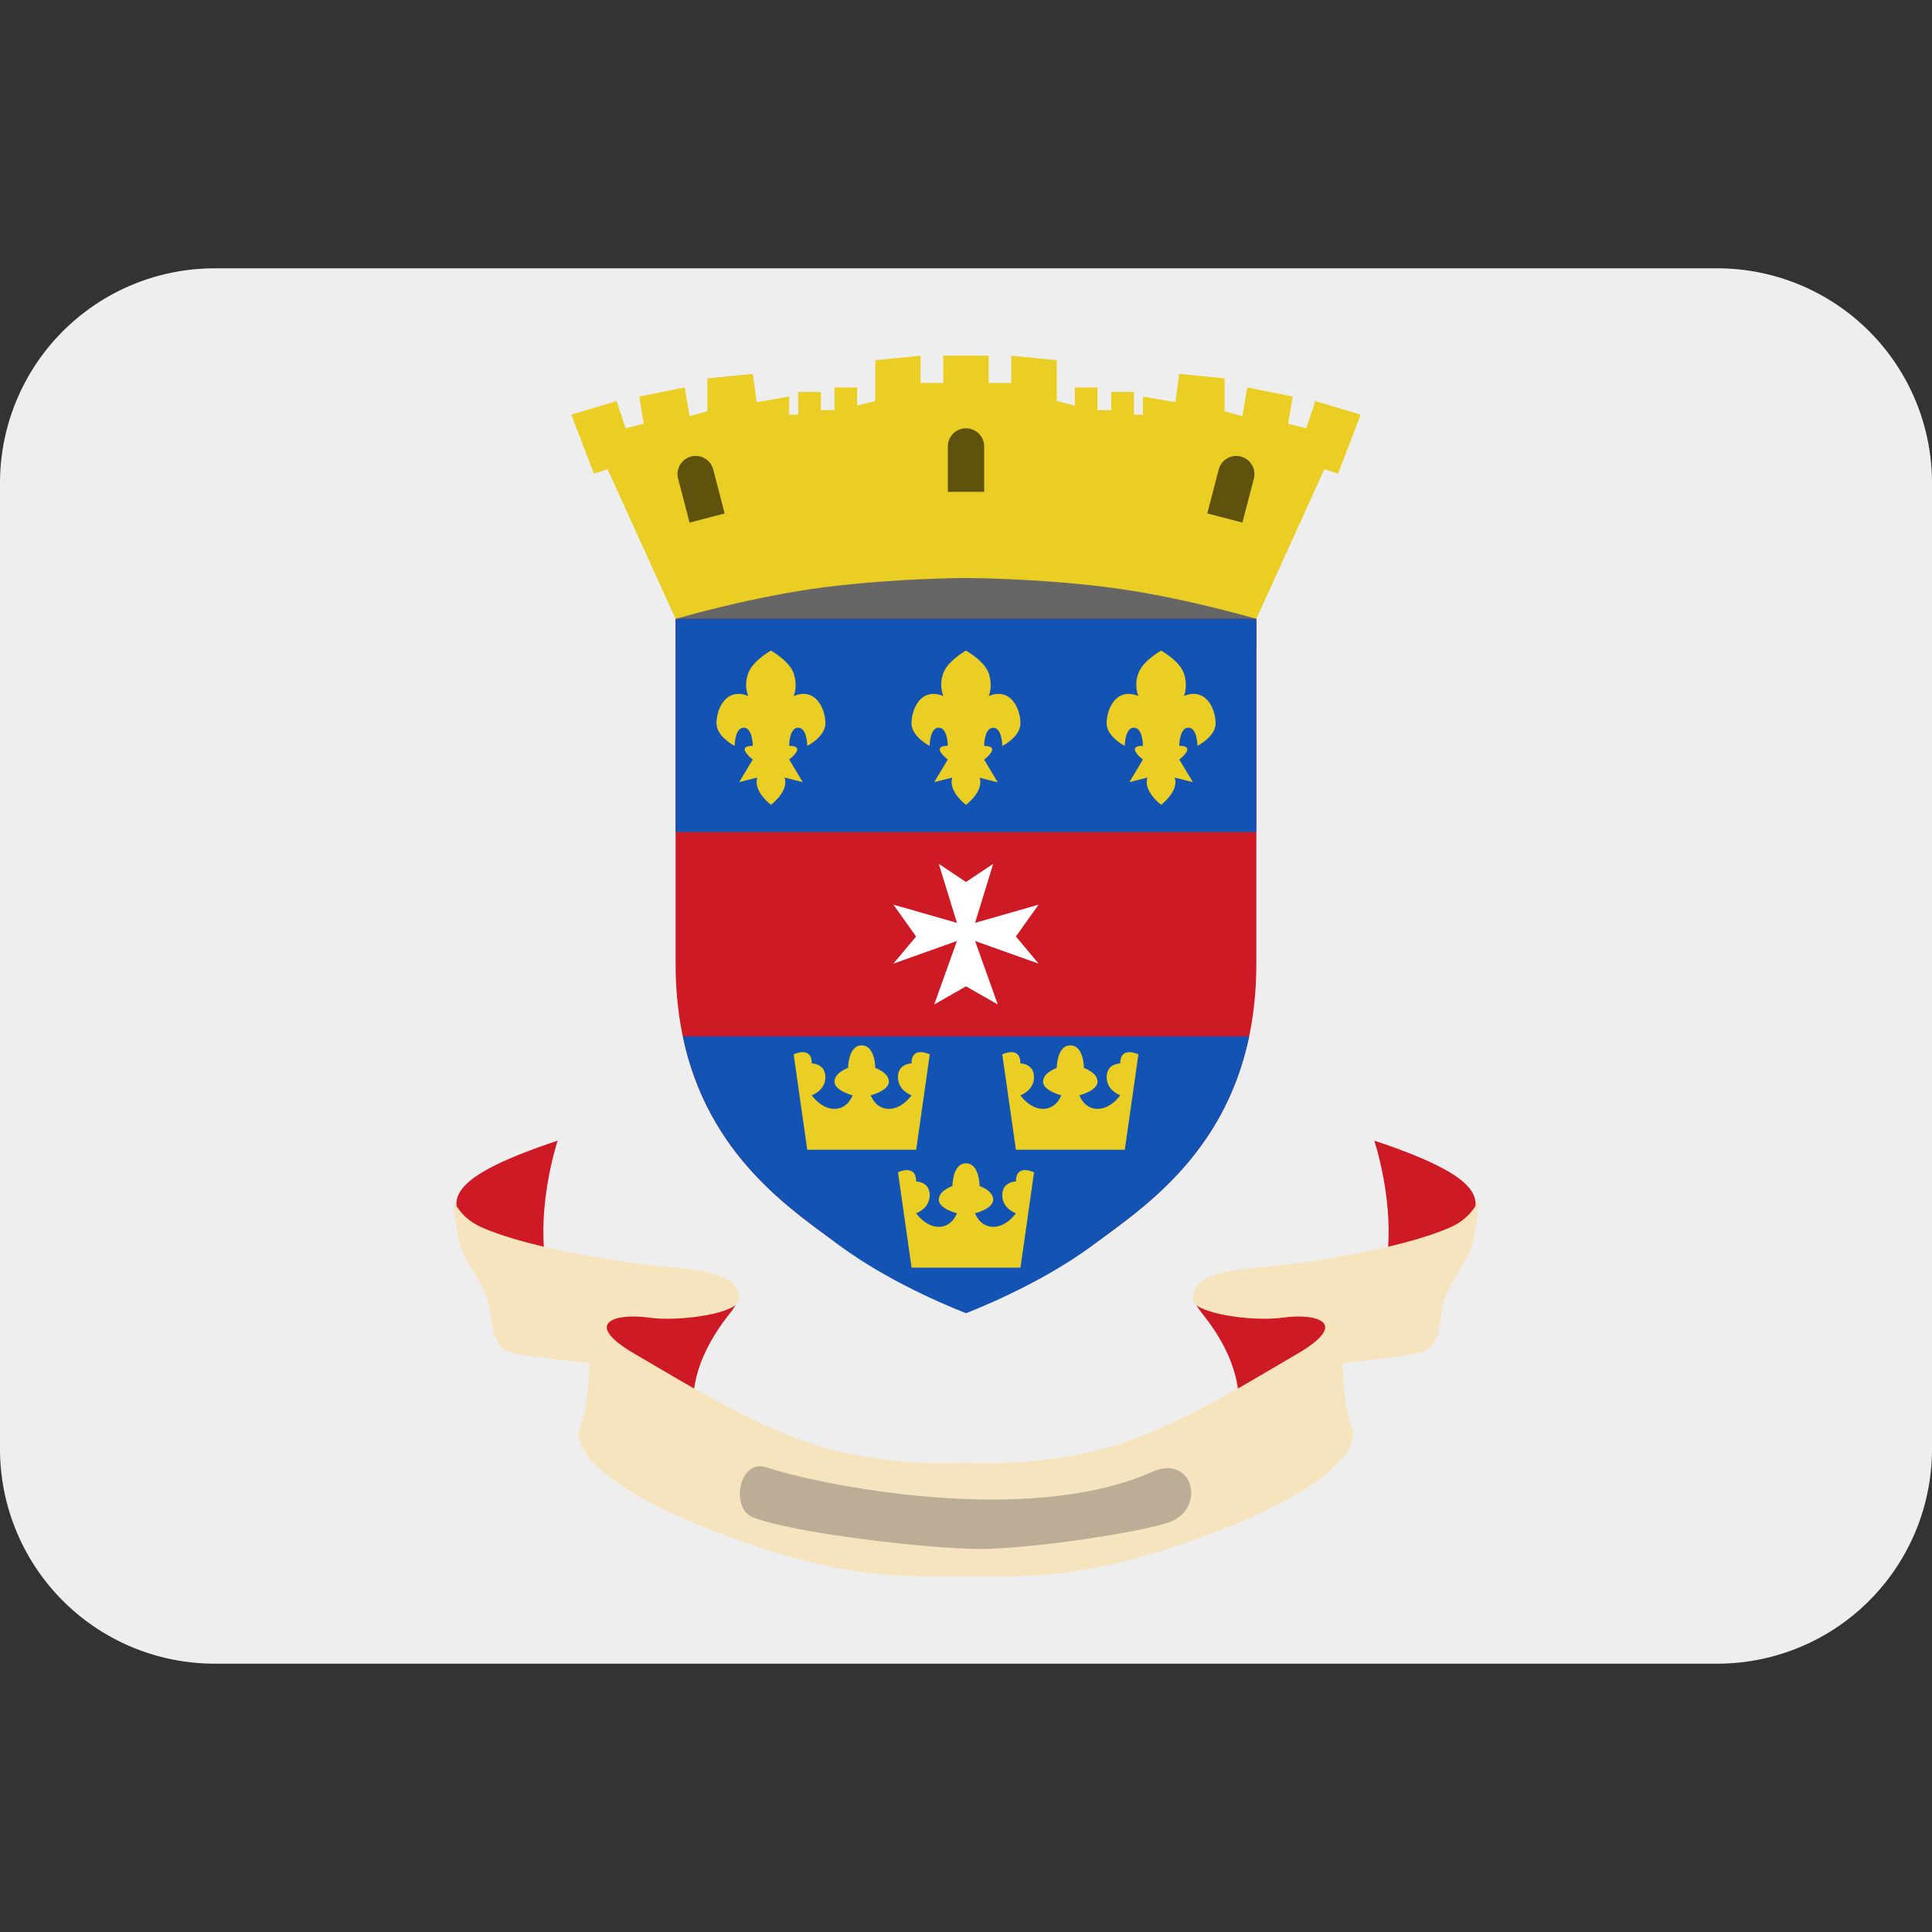 <svg xmlns="http://www.w3.org/2000/svg" xmlns:xlink="http://www.w3.org/1999/xlink" width="36" height="36" viewBox="0 0 36 36"><rect x="0" y="0" width="36" height="36" fill="#333333" stroke="none"/><path fill="#EEE" d="M36 27a4 4 0 0 1-4 4H4a4 4 0 0 1-4-4V9a4 4 0 0 1 4-4h28a4 4 0 0 1 4 4z"/><path fill="#CE1A24" d="M10.391 21.254s-.337 1.015-.253 2.029s2.452.93 2.959.846s.846-.085.507.339c-.337.421-.76 1.098-.676 1.859c.084.759-1.015.253-1.352-.509c-.338-.76-.677-.76-1.269-1.098s-1.165-1.19-1.522-1.691c-.423-.591-.677-1.014 1.606-1.775m15.217 0s.339 1.015.254 2.029c-.083 1.015-2.452.93-2.959.846s-.845-.085-.508.339c.34.421.762 1.098.678 1.859c-.085.759 1.014.253 1.352-.509c.34-.76.677-.76 1.269-1.098c.593-.338 1.164-1.19 1.522-1.691c.422-.591.676-1.014-1.608-1.775"/><path fill="#F6E4BE" d="M27.047 22.859c-.931.424-2.861.703-3.637.762c-1.025.079-1.183.338-1.183.592c0 .255 1.099.423 1.69.338c.592-.083 1.269.085.254.677c-1.015.591-2.367 1.438-3.636 1.775c-1.267.339-2.535.254-2.535.254s-1.268.085-2.537-.254c-1.268-.338-2.621-1.184-3.635-1.775c-1.015-.592-.339-.76.253-.677c.592.085 1.691-.083 1.691-.338c0-.254-.158-.513-1.184-.592c-.774-.059-2.706-.338-3.635-.762c-.392-.178-.507-.506-.507-.506s0 .17.085.676c.084.507.507.845.592 1.353c.084.506.084.761.507.845c.423.085 1.353.17 1.353.17s0 .759-.169 1.183c-.17.423.423 1.185 2.705 2.029c2.283.847 3.298.762 4.481.762c1.184 0 2.198.085 4.48-.762c2.284-.845 2.874-1.607 2.706-2.029c-.169-.424-.169-1.183-.169-1.183s.93-.085 1.352-.17c.425-.084.425-.339.508-.845c.085-.509.507-.847.592-1.353s.084-.676.084-.676s-.115.329-.506.506"/><path fill="#BCAD96" d="M14.28 27.342c.938.313 4.833 1.13 7.185.085c.762-.341 1.015.674.339.93c-.531.198-2.621.506-3.551.506s-3.482-.295-4.227-.591c-.423-.171-.253-1.101.254-.93"/><path fill="#666" d="M12.589 10.517H23.41v1.521H12.589z"/><path fill="#CE1A24" d="M18 11.531h-5.411v6.425c0 3.214 2.029 4.482 3.043 5.242c1.015.761 3.72.761 4.734 0c1.015-.76 3.044-2.027 3.044-5.242v-6.425z"/><path fill="#1353B4" d="M12.723 19.31c.468 2.239 2.052 3.246 2.909 3.889c1.015.761 2.368 1.27 2.368 1.27s1.353-.509 2.366-1.27c.86-.642 2.442-1.649 2.911-3.889zm-.134-7.779H23.41v3.974H12.589z"/><path fill="#EACE23" d="M14.788 12.969s.084-.169 0-.423c-.076-.227-.423-.423-.423-.423s-.347.196-.422.423a.58.58 0 0 0 0 .423c-.423-.169-.592.254-.592.507c0 .254.339.422.339.422s0-.338.168-.338c.169 0 .169.338.169.338c-.338 0 0 .254 0 .254l-.253.422l.338-.085c-.084.254.254.507.254.507s.339-.253.253-.507l.339.085l-.253-.422s.338-.254 0-.254c0 0 0-.338.168-.338c.169 0 .169.338.169.338s.338-.168.338-.422c-.001-.253-.17-.677-.592-.507m7.271 0s.084-.169 0-.423c-.075-.227-.423-.423-.423-.423s-.347.196-.423.423a.58.58 0 0 0 0 .423c-.423-.169-.592.254-.592.507c0 .254.338.422.338.422s0-.338.169-.338s.169.338.169.338c-.338 0 0 .254 0 .254l-.253.422l.337-.085c-.084.254.255.507.255.507s.338-.253.253-.507l.339.085l-.254-.422s.338-.254 0-.254c0 0 0-.338.169-.338s.169.338.169.338s.339-.168.339-.422c-.001-.253-.171-.677-.592-.507m-3.636 0s.084-.169 0-.423c-.076-.227-.423-.423-.423-.423s-.347.196-.423.423a.6.6 0 0 0 0 .423c-.423-.169-.592.254-.592.507c0 .254.338.422.338.422s0-.338.169-.338s.169.338.169.338c-.338 0 0 .254 0 .254l-.253.422l.338-.085c-.084.255.254.509.254.509s.338-.253.253-.507l.338.085l-.253-.422s.338-.254 0-.254c0 0 0-.338.169-.338s.169.338.169.338s.338-.168.338-.422c.001-.255-.168-.679-.591-.509"/><path fill="#FFF" d="m18.93 17.45l.423-.593l-1.184.339l.338-1.1l-.507.339l-.507-.339l.338 1.1l-1.184-.339l.423.593l-.423.506l1.184-.422l-.423 1.183l.592-.338l.592.338l-.423-1.183l1.184.422z"/><path fill="#EACE23" d="M18.93 22.015s-.254 0-.254.254c0 .255.254.338.254.338s-.17.253-.423.253c-.254 0-.338-.253-.338-.253s.338-.083.338-.253s-.254-.254-.254-.254s0-.423-.253-.423s-.253.423-.253.423s-.254.084-.254.254s.338.253.338.253s-.085.253-.338.253s-.422-.253-.422-.253s.253-.083.253-.338c0-.254-.253-.254-.253-.254c0-.338-.338-.17-.338-.17l.253 1.776h2.029l.253-1.776s-.338-.168-.338.17m-1.945-2.2s-.253 0-.253.256c0 .253.253.338.253.338s-.168.253-.422.253c-.253 0-.338-.253-.338-.253s.338-.085.338-.253c0-.171-.253-.256-.253-.256s0-.421-.254-.421c-.253 0-.253.421-.253.421s-.254.085-.254.256c0 .168.338.253.338.253s-.084.253-.338.253c-.253 0-.423-.253-.423-.253s.254-.085.254-.338c0-.256-.254-.256-.254-.256c0-.336-.337-.168-.337-.168l.253 1.776h2.03l.253-1.776c-.001 0-.34-.168-.34.168m3.889 0s-.253 0-.253.256c0 .253.253.338.253.338s-.168.253-.423.253c-.253 0-.338-.253-.338-.253s.338-.085.338-.253c0-.171-.253-.256-.253-.256s0-.421-.254-.421c-.253 0-.253.421-.253.421s-.255.085-.255.256c0 .168.339.253.339.253s-.084.253-.339.253c-.253 0-.422-.253-.422-.253s.253-.085.253-.338c0-.256-.253-.256-.253-.256c0-.336-.338-.168-.338-.168l.254 1.776h2.029l.254-1.776s-.339-.168-.339.168M24.51 7.474l-.17.507l-.337-.085l.084-.507l-.845-.169l-.093.536l-.331-.092l.001-.613l-.846-.084l-.071.528l-.605-.106v.338h-.169v-.423h-.422v.339h-.255V7.22h-.422v.338l-.338-.084v-.762l-.846-.084v.507h-.423v-.507h-.846v.507h-.423v-.507l-.843.084v.761l-.339.084V7.22h-.422v.423h-.253v-.339h-.423v.423h-.168v-.338l-.606.106l-.071-.528l-.847.083v.613l-.331.092l-.092-.535l-.846.169l.084.507l-.338.085l-.168-.507l-.845.253l.423 1.099l.253-.084l1.268 2.79s1.438-.422 2.79-.592S18 10.771 18 10.771s1.268 0 2.621.169s2.789.592 2.789.592l1.268-2.79l.254.084l.422-1.099z"/><path fill="#5E520D" d="M18 7.981a.337.337 0 0 0-.338.337v.846h.677v-.846A.34.34 0 0 0 18 7.981m-5.122.526a.337.337 0 0 0-.242.413l.213.818l.654-.17l-.213-.818a.337.337 0 0 0-.412-.243m10.243 0a.34.34 0 0 1 .243.413l-.214.817l-.654-.17l.213-.818a.337.337 0 0 1 .412-.242"/></svg>